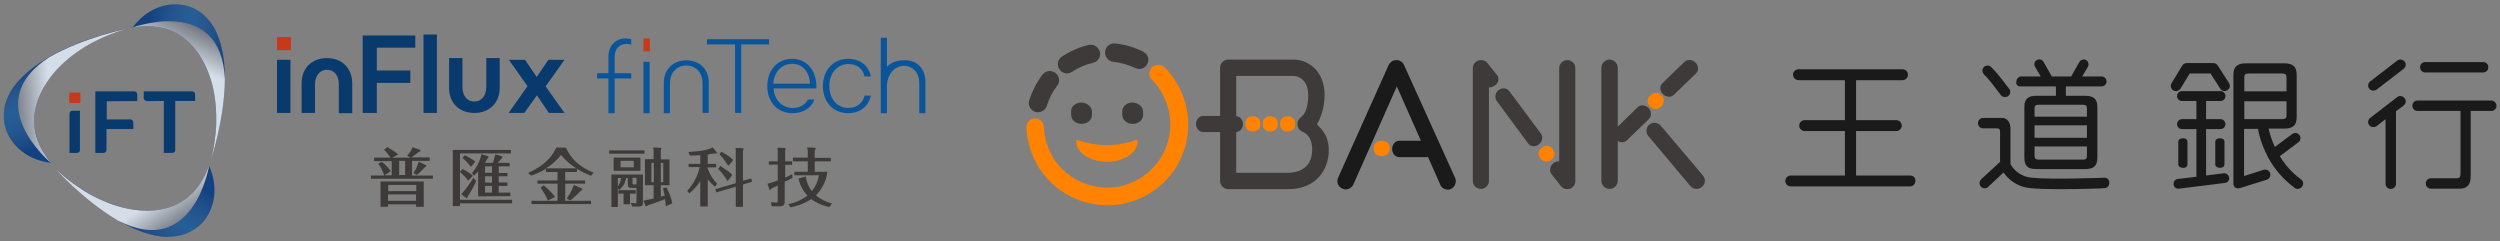 <?xml version="1.0" encoding="utf-8"?>
<!-- Generator: Adobe Illustrator 24.2.1, SVG Export Plug-In . SVG Version: 6.00 Build 0)  -->
<svg version="1.1" id="圖層_1" xmlns="http://www.w3.org/2000/svg" xmlns:xlink="http://www.w3.org/1999/xlink" x="0px" y="0px"
	 viewBox="0 0 1007.1 97.2" style="enable-background:new 0 0 1007.1 97.2;" xml:space="preserve">
<rect x="0" y="0" width="1007.1" height="97.2" fill="#808080" stroke="none"/>
<style type="text/css">
	.st0{fill:#124380;}
	.st1{opacity:0.82;fill:url(#SVGID_1_);enable-background:new    ;}
	.st2{opacity:0.21;fill:url(#SVGID_2_);enable-background:new    ;}
	.st3{opacity:0.82;fill:url(#SVGID_3_);enable-background:new    ;}
	.st4{opacity:0.21;fill:url(#SVGID_4_);enable-background:new    ;}
	.st5{opacity:0.82;fill:url(#SVGID_5_);enable-background:new    ;}
	.st6{opacity:0.21;fill:url(#SVGID_6_);enable-background:new    ;}
	.st7{fill:#C7391A;}
	.st8{fill:#083A6E;}
	.st9{fill:#3D3A39;}
	.st10{fill:#0A559A;}
	.st11{fill:#FF8300;}
	.st12{fill:#3E3A39;}
	.st13{fill:#1A1A1A;}
</style>
<g>
	<g>
		<g>
			<g>
				<path class="st0" d="M81.6,5.6c-1.8-1.4-4.1-2.8-7.1-3.4C67,0.4,58.6,3.9,53.4,11.1l0,0l0,0l0,0c8.7-1.5,14.4,0.6,17.1,2
					c5.8,2.9,10.3,8.4,13.2,15.5c2.4,5.9,3.6,13,3.4,20.8c0,0.2,0,0.4,0,0.7c-0.1,2.6-0.4,5.2-0.8,7.9c-0.3,2.2-0.8,4.4-1.4,6.6l0,0
					c0,0,5.6-16.3,5.7-32.7c0-6.4-0.8-12.8-3.1-18.2C85.7,9.3,82.8,6.6,81.6,5.6z"/>

					<linearGradient id="SVGID_1_" gradientUnits="userSpaceOnUse" x1="75.204" y1="74.706" x2="87.097" y2="99.373" gradientTransform="matrix(1 0 0 -1 0 100)">
					<stop  offset="0" style="stop-color:#FFFFFF"/>
					<stop  offset="1" style="stop-color:#231815"/>
				</linearGradient>
				<path class="st1" d="M53.4,11.1L53.4,11.1L53.4,11.1L53.4,11.1L53.4,11.1L53.4,11.1c8.7-1.5,14.4,0.6,17.1,2
					c5.8,2.9,10.3,8.4,13.2,15.5c2.4,5.9,3.6,13,3.4,20.8c0,0.2,0,0.4,0,0.7c-0.1,2.6-0.4,5.2-0.8,7.9c-0.3,2.2-0.8,4.4-1.4,6.6l0,0
					c0,0,5.6-16.3,5.7-32.7C89.1-2.2,53.4,11.1,53.4,11.1z"/>

					<linearGradient id="SVGID_2_" gradientUnits="userSpaceOnUse" x1="59.416" y1="87.135" x2="91.794" y2="81.286" gradientTransform="matrix(1 0 0 -1 0 100)">
					<stop  offset="0" style="stop-color:#FFFFFF;stop-opacity:0"/>
					<stop  offset="0.107" style="stop-color:#D8EFFA;stop-opacity:0.223"/>
					<stop  offset="0.282" style="stop-color:#9FD6F2;stop-opacity:0.587"/>
					<stop  offset="0.412" style="stop-color:#7CC7ED;stop-opacity:0.856"/>
					<stop  offset="0.482" style="stop-color:#6EC1EB"/>
					<stop  offset="0.544" style="stop-color:#85CBEE;stop-opacity:0.88"/>
					<stop  offset="0.696" style="stop-color:#B9E1F5;stop-opacity:0.587"/>
					<stop  offset="0.828" style="stop-color:#DFF1FB;stop-opacity:0.332"/>
					<stop  offset="0.934" style="stop-color:#F6FBFE;stop-opacity:0.128"/>
					<stop  offset="1" style="stop-color:#FFFFFF;stop-opacity:0"/>
				</linearGradient>
				<path class="st2" d="M90.6,31.9c0-6.4-0.8-12.8-3.1-18.2c-1.9-4.4-4.8-7.1-6-8.1c-1.8-1.4-4.1-2.8-7.1-3.4
					c-7.4-1.8-15.8,1.7-21,8.9C53.4,11.1,89.1-2.2,90.6,31.9z"/>
			</g>
			<g>
				<path class="st0" d="M75,94.1c2.1-0.9,4.5-2.2,6.5-4.4c5.3-5.7,6.4-14.7,2.8-22.8l0,0l0,0l0,0c-3,8.3-7.7,12.2-10.3,13.9
					c-5.4,3.6-12.4,4.8-20,3.7c-6.3-0.9-13.1-3.4-19.7-7.4c-0.2-0.1-0.4-0.2-0.6-0.4c-2.2-1.4-4.4-2.9-6.5-4.6
					c-1.7-1.4-3.4-2.8-5-4.4l0,0c0,0,11.4,13,25.5,21.2c5.5,3.2,11.5,5.7,17.3,6.4C69.7,95.8,73.5,94.7,75,94.1z"/>

					<linearGradient id="SVGID_3_" gradientUnits="userSpaceOnUse" x1="-0.235" y1="-4718.682" x2="11.658" y2="-4694.013" gradientTransform="matrix(-0.496 0.868 0.868 0.496 4156.754 2421.837)">
					<stop  offset="0" style="stop-color:#FFFFFF"/>
					<stop  offset="1" style="stop-color:#231815"/>
				</linearGradient>
				<path class="st3" d="M84.2,66.9L84.2,66.9L84.2,66.9L84.2,66.9L84.2,66.9L84.2,66.9c-3,8.3-7.7,12.2-10.3,13.9
					c-5.4,3.6-12.4,4.8-20,3.7c-6.3-0.9-13.1-3.4-19.7-7.4c-0.2-0.1-0.4-0.2-0.6-0.4c-2.2-1.4-4.4-2.9-6.5-4.6
					c-1.7-1.4-3.4-2.8-5-4.4l0,0c0,0,11.4,13,25.5,21.2C78,104.5,84.2,66.9,84.2,66.9z"/>

					<linearGradient id="SVGID_4_" gradientUnits="userSpaceOnUse" x1="-16.031" y1="-4706.204" x2="16.347" y2="-4712.052" gradientTransform="matrix(-0.496 0.868 0.868 0.496 4156.754 2421.837)">
					<stop  offset="0" style="stop-color:#FFFFFF;stop-opacity:0"/>
					<stop  offset="0.107" style="stop-color:#D8EFFA;stop-opacity:0.223"/>
					<stop  offset="0.282" style="stop-color:#9FD6F2;stop-opacity:0.587"/>
					<stop  offset="0.412" style="stop-color:#7CC7ED;stop-opacity:0.856"/>
					<stop  offset="0.482" style="stop-color:#6EC1EB"/>
					<stop  offset="0.544" style="stop-color:#85CBEE;stop-opacity:0.88"/>
					<stop  offset="0.696" style="stop-color:#B9E1F5;stop-opacity:0.587"/>
					<stop  offset="0.828" style="stop-color:#DFF1FB;stop-opacity:0.332"/>
					<stop  offset="0.934" style="stop-color:#F6FBFE;stop-opacity:0.128"/>
					<stop  offset="1" style="stop-color:#FFFFFF;stop-opacity:0"/>
				</linearGradient>
				<path class="st4" d="M47.7,88.9c5.5,3.2,11.5,5.7,17.3,6.4c4.7,0.5,8.5-0.6,10-1.2c2.1-0.9,4.5-2.2,6.5-4.4
					c5.3-5.7,6.4-14.7,2.8-22.8C84.2,66.9,78,104.5,47.7,88.9z"/>
			</g>
			<g>
				<path class="st0" d="M1.7,44c-0.3,2.3-0.3,5,0.6,7.8c2.3,7.4,9.5,12.9,18.3,13.8l0,0l0,0l0,0c-5.7-6.8-6.7-12.7-6.8-15.8
					c-0.4-6.5,2.1-13.1,6.8-19.2c3.9-5,9.5-9.7,16.3-13.4c0.2-0.1,0.4-0.2,0.6-0.3c2.3-1.2,4.7-2.3,7.2-3.3c2-0.8,4.2-1.5,6.4-2.1
					l0,0c0,0-16.9,3.3-31.2,11.4C14.4,26.1,9.2,30,5.7,34.7C2.8,38.6,1.9,42.4,1.7,44z"/>

					<linearGradient id="SVGID_5_" gradientUnits="userSpaceOnUse" x1="4172.869" y1="-2514.3" x2="4184.761" y2="-2489.635" gradientTransform="matrix(-0.502 -0.865 -0.865 0.502 -60.109 4910.836)">
					<stop  offset="0" style="stop-color:#FFFFFF"/>
					<stop  offset="1" style="stop-color:#231815"/>
				</linearGradient>
				<path class="st5" d="M20.6,65.7L20.6,65.7L20.6,65.7L20.6,65.7L20.6,65.7L20.6,65.7c-5.7-6.8-6.7-12.7-6.8-15.8
					c-0.4-6.5,2.1-13.1,6.8-19.2c3.9-5,9.5-9.7,16.3-13.4c0.2-0.1,0.4-0.2,0.6-0.3c2.3-1.2,4.7-2.3,7.2-3.3c2-0.8,4.2-1.5,6.4-2.1
					l0,0c0,0-16.9,3.3-31.2,11.4C-8.9,41.4,20.6,65.7,20.6,65.7z"/>

					<linearGradient id="SVGID_6_" gradientUnits="userSpaceOnUse" x1="4157.114" y1="-2501.922" x2="4189.492" y2="-2507.771" gradientTransform="matrix(-0.502 -0.865 -0.865 0.502 -60.109 4910.836)">
					<stop  offset="0" style="stop-color:#FFFFFF;stop-opacity:0"/>
					<stop  offset="0.107" style="stop-color:#D8EFFA;stop-opacity:0.223"/>
					<stop  offset="0.282" style="stop-color:#9FD6F2;stop-opacity:0.587"/>
					<stop  offset="0.412" style="stop-color:#7CC7ED;stop-opacity:0.856"/>
					<stop  offset="0.482" style="stop-color:#6EC1EB"/>
					<stop  offset="0.544" style="stop-color:#85CBEE;stop-opacity:0.88"/>
					<stop  offset="0.696" style="stop-color:#B9E1F5;stop-opacity:0.587"/>
					<stop  offset="0.828" style="stop-color:#DFF1FB;stop-opacity:0.332"/>
					<stop  offset="0.934" style="stop-color:#F6FBFE;stop-opacity:0.128"/>
					<stop  offset="1" style="stop-color:#FFFFFF;stop-opacity:0"/>
				</linearGradient>
				<path class="st6" d="M19.9,23c-5.5,3.2-10.7,7.1-14.2,11.8c-2.8,3.8-3.7,7.7-4,9.2c-0.3,2.3-0.3,5,0.6,7.8
					c2.3,7.4,9.5,12.9,18.3,13.8C20.6,65.7-8.9,41.4,19.9,23z"/>
			</g>
			<g>
				<g>
					<rect x="27.9" y="37.3" class="st7" width="4.5" height="4.2"/>
					<path class="st8" d="M29.2,44.6c-0.7,0-1.2,0.5-1.2,1.2v15.8h2.6H31c0.7,0,1.2-0.5,1.2-1.2v-2.2V44.6H29.2z"/>
				</g>
				<g>
					<path class="st8" d="M55.3,40.7V38c0-0.7-0.6-1.2-1.2-1.2H38.4v24.8h3.3l0,0l0,0c0.7,0,1.2-0.5,1.2-1.2l0,0l0,0V52h10.8v-2.7
						l0,0l0,0c0-0.6-0.6-1.2-1.2-1.2l0,0l0,0H43v-7.3L55.3,40.7L55.3,40.7z"/>
					<path class="st8" d="M78.6,40.7V38c0-0.7-0.6-1.2-1.2-1.2h-6.8H66h-8.1v2.7l0,0l0,0c0,0.6,0.6,1.2,1.2,1.2l0,0l0,0H66v0.2l0,0
						v20.7h3.2c0,0,0,0,0.1,0c0,0,0,0,0.1,0c0.7,0,1.2-0.5,1.2-1.2l0,0l0,0V40.7H78.6z"/>
				</g>
			</g>
		</g>
		<g>
			<g>
				<path class="st9" d="M171.3,66.4l-2.7-1.3v0.1c-0.4,1.7-1.1,3.1-2,4.4l-0.1,0.1l1.3,0.7h0.1h0.1c1.3-1,2.4-2.2,3.2-3.1
					c0.3-0.1,0.6-0.2,0.6-0.5C171.7,66.6,171.5,66.5,171.3,66.4L171.3,66.4L171.3,66.4L171.3,66.4z"/>
				<path class="st9" d="M153.3,83.3h3v-1h11.3v1h3.1V73.1h-17.4L153.3,83.3L153.3,83.3z M156.4,77v-2.5h11.3V77H156.4z M167.6,78.3
					v2.6h-11.3v-2.6H167.6z"/>
				<path class="st9" d="M166,64.8h7.1v-1.4h-7.4c0.5-0.3,1.2-0.8,3-2.2c0.4-0.1,0.7-0.2,0.7-0.5c0-0.2-0.2-0.3-0.4-0.4l-2.8-1v0.1
					c-0.4,1-1.3,2.4-2.1,3.2l-0.1,0.1l1.4,0.8h-7.3l2.3-1.3l-0.1-0.1c-1.2-1.1-3.9-2.6-4.2-2.8H156l-1.3,1l0.1,0.1
					c1.3,1.3,2,2.4,2.5,3.1h-6.6v1.4h7.1v5.7h-2.9l2.4-1.6l0.1-0.1l-0.1-0.1c-0.9-1.4-2.7-3-3.5-3.6h-0.1l-1.3,0.8l0.1,0.1
					c1,1.4,1.3,2.1,2.3,4.5v0.1h-5.4V72h25v-1.3H166V64.8z M163.2,64.8v5.7h-2.4v-5.7H163.2z"/>
				<path class="st9" d="M205.6,79v-1.4h-4.7v-2.7h3.5v-1.4h-3.5V71h3.5v-1.3h-3.5V67h4.4v-1.4h-4.8c0.5-0.5,1.9-2.1,1.9-2.3
					s-0.1-0.3-0.3-0.4l-2.5-0.7h-0.1v0.1c-0.4,1.6-0.6,2.2-1,3.3h-3.2c0.7-1,0.9-1.4,1.2-1.9c0.1-0.1,0.3-0.2,0.3-0.4
					s-0.2-0.4-0.3-0.4l-2.6-0.8v0.1c-0.5,2.8-2.1,5.4-3.7,7.5l-0.1,0.1l0.9,0.9l0.1-0.1c0.4-0.4,0.8-0.8,1.5-1.5v10L205.6,79
					L205.6,79z M195.4,69.6V67h2.8v2.6H195.4z M195.4,73.5V71h2.8v2.6L195.4,73.5L195.4,73.5z M195.4,77.6v-2.7h2.8v2.7H195.4z"/>
				<path class="st9" d="M185.3,69.2L185.3,69.2c2,1.9,2.7,2.7,3.2,3.5l0.1,0.1l1.8-1.9l0.1-0.1l-0.1-0.1c-1.1-0.9-2.1-1.6-4-2.6
					h-0.1L185.3,69.2v-7.4h20.5v-1.4h-23.4V83h2.9v-1.1h21v-1.4h-21V69.2z"/>
				<path class="st9" d="M191.5,65.1c-1.7-1.3-3.8-2.4-4.2-2.5h-0.1l-0.9,1l0.1,0.1c0.7,0.6,2,1.8,3.2,3.4l0.1,0.1L191.5,65.1
					L191.5,65.1z"/>
				<path class="st9" d="M190.7,71.6c-0.6,1.1-3,4.7-4.8,6.5l-0.1,0.1l1.8,1.4c0.2,0.1,0.3,0.2,0.4,0.2c0.3,0,0.3-0.2,0.3-0.5l0,0
					c1.1-1.5,3-5,3.5-6.4v-0.1L190.7,71.6L190.7,71.6z"/>
				<path class="st9" d="M231.1,74.5L231.1,74.5c-0.1,0.6-0.8,2.6-2.7,5.3l-0.1,0.1l1.3,0.8h0.1h0.1c1.2-0.9,3.2-2.8,4.2-3.9h0.1
					c0.5-0.3,0.5-0.3,0.5-0.5s-0.2-0.3-0.2-0.4L231.1,74.5z"/>
				<path class="st9" d="M228,59.5L228,59.5l-3.9-0.1v0.1c-1.9,3.8-4.5,7-11.2,10.1l-0.1,0.1l1.1,1h0.1h0.1c2.3-0.8,4.2-1.7,5.8-2.7
					v1.3h4.7v3.4h-8.1V74h8.1v6.9h-10.5v1.3h24v-1.3h-10.4V74h8v-1.3h-8v-3.4h4.7V68c1.7,1.1,3.6,1.9,5.6,2.8h0.1l1-1.2l-0.1-0.1
					C234.7,67.7,230.6,65.2,228,59.5z M219.9,67.8c3-1.8,4.9-3.8,6.1-5.4c2,2.4,3.9,4,6.1,5.4H219.9z"/>
				<path class="st9" d="M220.7,80.8l2.9-1.5l-0.1-0.1c-1.8-2.4-4.2-4.3-4.4-4.5H219l-1.3,0.9l0.1,0.1c1.9,2.6,2.5,4.1,2.8,4.9
					L220.7,80.8z"/>
				<path class="st9" d="M268.5,75.5L268.5,75.5l-1.4,0.3v0.1c0.3,1.2,0.4,1.6,0.7,2.9c-0.4,0.1-1.3,0.3-1.6,0.4v-4.6h3.5V64.2h-3.5
					v-3.6c0.1-0.3,0.2-0.5,0.2-0.7s-0.2-0.4-0.6-0.4l-2.7-0.1v0.1c0.2,0.6,0.2,0.9,0.2,1.7v2.9h-3.5v10.5h3.5V80
					c-1.8,0.4-2.8,0.6-3.9,0.8h-0.2l0.8,2c0.1,0.2,0.2,0.3,0.4,0.3c0.2,0,0.4-0.2,0.6-0.4c2.4-0.8,4.7-1.6,6.9-2.5
					c0.2,1,0.2,1.8,0.3,2.3c0,0.1,0,0.3,0,0.4v0.2l2.6-1.2v-0.1C270.5,80.2,269.9,78.3,268.5,75.5z M266.2,73.4v-7.8h1v7.8H266.2z
					 M263.4,65.6v7.8h-1v-7.8H263.4z"/>
				<path class="st9" d="M246.3,83.4h2.6v-7.5l0.6,0.6l0.1-0.1c1.9-1.6,2.5-3.7,2.6-4.7h0.7v2.2c0,1.7,0.3,1.8,2,1.8h1.5v5.4
					c0,0.7,0,0.8-0.3,0.8c-0.3,0-1-0.1-1.8-0.2h-0.2l0.6,1.5h2.1c2.1,0,2.2-0.4,2.2-2.1V70.3h-12.7L246.3,83.4L246.3,83.4z
					 M256.4,71.7v2.6h-0.8c-0.8,0-0.8,0-0.8-0.7v-2L256.4,71.7L256.4,71.7z M250.2,71.7c-0.1,1.4-0.8,2.7-1.3,3.4v-3.4H250.2z"/>
				<polygon class="st9" points="256.1,76.6 249.1,76.6 249.1,78 251.2,78 251.2,82.3 253.8,82.3 253.8,78 256.1,78 				"/>
				<rect x="245.4" y="60.6" class="st9" width="14.2" height="1.3"/>
				<path class="st9" d="M258,68.8v-5.3h-10.8v5.3H258z M255.3,64.8v2.6H250v-2.6H255.3z"/>
				<path class="st9" d="M293,72.8l0.1,0.1l1.9-2.4l-0.1-0.1c-1-1.1-1.9-1.7-4.6-3.5l-0.1-0.1l-0.8,1.1l-0.1,0.1l0.1,0.1
					C290.5,69.2,292.2,71.4,293,72.8z"/>
				<path class="st9" d="M293.3,66.7l0.1,0.1l1.9-2.2l0.1-0.1l-0.1-0.1c-1.7-1.7-3.9-2.8-4.6-3.2l-0.1-0.1l-0.8,1l0.1,0.1
					C291.3,63.7,292,64.7,293.3,66.7z"/>
				<path class="st9" d="M288.9,74L288.9,74c-2.5-2.5-3.5-5.3-3.8-6.1v-0.5h3.4V66h-3.4v-3.8h0.1c0.5-0.1,1.4-0.2,2.6-0.4
					c0.3,0.1,0.4,0.1,0.6,0.1c0.3,0,0.4-0.2,0.4-0.3s-0.1-0.3-0.2-0.4l-1.5-1.8H287c-2.2,1.4-7.7,1.7-9.5,1.8h-0.2l0.6,1.4v0.1h0.1
					c1.2,0,2.6-0.1,4.1-0.2V66h-4.7v1.3h4.5c-0.9,3.7-2.7,7.1-5,9.5l-0.1,0.1l0.9,1l0.1-0.1c1.5-1.3,3-2.8,4.3-4.8v10.2h3v-11
					c0.5,0.7,1.4,1.7,2.8,2.9l0.1,0.1L288.9,74z"/>
				<path class="st9" d="M299.3,72.8V60.6c0.1-0.2,0.3-0.4,0.3-0.6c0-0.3-0.4-0.3-0.5-0.3l0,0l-2.7-0.1h-0.1v0.2
					c0.1,0.3,0.1,0.6,0.1,1.5v12.5l-8.2,2.4h-0.1l0.5,1.3l7.8-2.3v8.1h2.9v-9l3.7-1.1l-0.4-1.3L299.3,72.8z"/>
				<path class="st9" d="M319.3,71.6l-0.2-1.5l-0.1,0.1c-1.2,0.6-1.6,0.8-2.6,1.3h-0.1v-5.1h2.8V65h-2.8v-4.5
					c0.1-0.2,0.2-0.5,0.2-0.6c0-0.2-0.2-0.3-0.5-0.3l-2.8-0.1v0.1c0.1,0.6,0.1,1.2,0.1,1.9V65h-3.6v1.3h3.6v6.4
					c-0.1,0-0.2,0.1-0.3,0.1c-0.8,0.3-2.4,0.9-3.7,1.2h-0.1l0.7,2.2c0,0.2,0.2,0.3,0.3,0.3c0.2,0,0.4-0.2,0.5-0.5c1-0.5,1.3-0.6,2-1
					l0.6-0.3v5.9c0,0.8,0,1-0.7,1c-0.5,0-1-0.1-1.8-0.2h-0.2l0.3,1.7h2.9c2.3,0,2.3-0.7,2.3-2.5v-7.4
					C317.1,72.8,318.2,72.2,319.3,71.6L319.3,71.6z"/>
				<path class="st9" d="M335,81.9c-1.9-0.5-4.2-1.4-6.3-3.2c1.9-2,4-4.9,4.6-9.4v-0.1h-5.1V65h6.5v-1.4h-6.5v-3l0.1-0.1
					c0.1-0.2,0.3-0.3,0.3-0.6c0-0.2-0.2-0.4-0.4-0.4l-3.1-0.1l0.1,0.3c0.1,0.4,0.2,0.9,0.2,1.5v2.3h-6V65h6v4.2H320v1.4h9.9
					c-0.4,2.4-1.3,4.5-2.9,6.4c-1.2-1.6-2.1-3.7-2.4-5.8v-0.1l-2.9,0.8V72c0.7,3.5,2.8,6,3.6,6.8c-1.2,0.9-3.6,2.5-7.5,3.4h-0.2
					l0.8,1.3h0.1c4.5-0.9,7.1-2.5,8.3-3.3c0.9,0.7,3.3,2.3,7.2,3.2h0.1l1-1.3L335,81.9z"/>
			</g>
			<g>
				<g>
					<rect x="111.6" y="14.9" class="st7" width="5.6" height="5.3"/>
					<rect x="111.6" y="24.1" class="st8" width="5.4" height="21.4"/>
				</g>
				<polygon class="st8" points="146.1,45.5 151.8,45.5 151.8,33.4 165.3,33.4 165.3,28.4 151.8,28.4 151.8,19.2 167.3,19.2
					167.3,14.3 146.1,14.3 				"/>
				<rect x="170.6" y="13.9" class="st8" width="5.4" height="31.6"/>
				<path class="st8" d="M195.9,35.1c0,3.4-1.9,5.8-4.8,5.8c-2.9,0-4.8-2.3-4.8-5.8V23.4h-5.4v12c0,6.1,4.1,10.1,10.2,10.1
					s10.2-4.1,10.2-10.1v-12h-5.4V35.1z"/>
				<path class="st8" d="M131.7,23.4c-6.1,0-10.2,4.1-10.2,10.1v12h5.4V33.9c0-3.4,2-5.8,4.8-5.8c2.9,0,4.8,2.3,4.8,5.8v11.7h5.4
					v-12C141.9,27.5,137.8,23.4,131.7,23.4z"/>
				<polygon class="st8" points="227.4,24.1 220.9,24.1 216.2,31 211.5,24.1 205,24.1 212.5,34.7 204.9,45.5 211.2,45.5 216.3,38.4
					221.1,45.5 227.4,45.5 219.8,34.8 				"/>
				<path class="st10" d="M245.1,22.9v6.6h-4.6v2.1h4.6v14h2.5v-14h6.7v-2.1h-6.7v-6.6c0-3.2,1.9-5.2,4.8-5.2c0.6,0,1.2,0.1,1.9,0.3
					v-2.2c-0.8-0.2-1.6-0.3-2.3-0.3C247.9,15.5,245.1,18.4,245.1,22.9z"/>
				<g>
					<rect x="259.2" y="15.5" class="st7" width="2.6" height="5.2"/>
					<rect x="259.2" y="24.9" class="st10" width="2.5" height="20.7"/>
				</g>
				<path class="st10" d="M319.1,23.7c-5.9,0-10,4.5-10,11s4.2,10.9,10.2,10.9c4.2,0,7.6-2.1,8.8-5.5h-2.7c-1.1,2.3-3.4,3.4-6.1,3.4
					c-4.2,0-7.4-3.3-7.7-7.9h17.3v-0.8C328.8,28.3,325,23.7,319.1,23.7z M311.5,33.7c0.3-4.7,3.4-8,7.7-8c4.4,0,7,3.8,7.1,8H311.5z"
					/>
				<path class="st10" d="M341.8,25.8c3.4,0,5.8,1.9,6.5,5h2.5c-0.8-4.5-4.5-7.1-9.1-7.1c-6,0-10.2,4.5-10.2,11
					c0,6.4,4.2,10.9,10.2,10.9c4.6,0,8.2-2.7,9.1-7.1h-2.5c-0.7,3-3.2,5-6.5,5c-4.5,0-7.7-3.6-7.7-8.8
					C334.1,29.4,337.3,25.8,341.8,25.8z"/>
				<path class="st10" d="M364.8,24.3c-0.1,0-0.2,0-0.3,0c-0.2,0-0.4,0-0.6,0c-2.7,0-5,0.9-6.6,2.6V15.2h-2.5v18.2v12.2l0,0h2.5l0,0
					l0,0V33.9c0.4-4.2,3.2-7.4,7-7.4c0.2,0,0.3,0,0.4,0c2.6,0.3,4.6,2,5.3,4.6c0.2,0.7,0.3,1.5,0.3,2.4v12.1h2.5l0,0V33.3l0,0
					C372.9,28,369.7,24.3,364.8,24.3z"/>
				<path class="st10" d="M276.5,24.3c-5.3,0-9.1,3.6-9.1,9.1v12.2h2.5V33.4c0-4.2,2.8-7,6.5-7s6.6,2.7,6.6,7v12.1h2.5V33.3
					C285.6,27.9,281.8,24.3,276.5,24.3z"/>
				<polygon class="st10" points="298.6,15.8 296.1,15.8 284.8,15.8 284.8,17.9 296.1,17.9 296.1,45.5 298.6,45.5 298.6,17.9
					309.8,17.9 309.8,15.8 				"/>
			</g>
		</g>
	</g>
	<g>
		<g>
			<path class="st11" d="M621.6,59.2l-0.8,0.6c-1.2,0.9-1.3,2.6-0.3,4c1,1.3,2.7,1.7,3.9,0.9l0.8-0.6c1.2-0.9,1.3-2.6,0.3-4
				C624.5,58.7,622.8,58.3,621.6,59.2z"/>
			<path class="st12" d="M603.1,30.3l-4-5c-0.6-0.7-1.4-1.1-2.4-1.1h-0.1c-1.8,0-3.3,1.5-3.3,3.2v22.5v23c0,1.8,1.5,3.2,3.3,3.2
				s3.2-1.5,3.2-3.2v-23V35.2c0.8,0.1,1.6-0.2,2.3-0.7C603.7,33.5,604.1,31.5,603.1,30.3z"/>
			<path class="st12" d="M634.6,72.8V49.9V27.4c0-1.8-1.5-3.2-3.2-3.2c-1.8,0-3.3,1.5-3.3,3.2v22.5V65c-0.8-0.1-1.6,0.2-2.3,0.7
				c-1.4,1.1-1.8,3.2-0.8,4.4l3.9,5c0.6,0.7,1.4,1.1,2.4,1.1h0.1c1.8,0,3.2-1.5,3.2-3.2L634.6,72.8
				C634.6,72.9,634.6,72.9,634.6,72.8z"/>
			<path class="st12" d="M608,36.7c-1-1.3-2.9-1.5-4.3-0.4c-1.4,1-1.7,3-0.8,4.3l12.7,17.2c0.9,1.3,2.9,1.5,4.3,0.4
				c1.4-1.1,1.8-3,0.9-4.3L608,36.7z"/>
		</g>
		<g>
			<path class="st11" d="M501.7,49.4v1c0,1.5,1.4,2.6,3,2.6c1.7,0,3-1.2,3-2.6v-1c0-1.5-1.4-2.6-3-2.6C503,46.8,501.7,48,501.7,49.4
				z"/>
			<path class="st11" d="M508.7,49.4v1c0,1.5,1.4,2.6,3,2.6c1.7,0,3-1.2,3-2.6v-1c0-1.5-1.4-2.6-3-2.6C510,46.8,508.7,48,508.7,49.4
				z"/>
			<path class="st11" d="M515.7,49.4v1c0,1.5,1.4,2.6,3,2.6c1.7,0,3-1.2,3-2.6v-1c0-1.5-1.4-2.6-3-2.6
				C517.1,46.8,515.7,48,515.7,49.4z"/>
			<path class="st12" d="M530.5,50.1c1.4-2.2,3.1-6.8,3.1-11.7c0-10.1-6.8-14.4-12.6-14.4c-0.4,0-2.4,0-4.3,0h-4.1h-17.8
				c-1.8,0-3.3,1.5-3.3,3.3v19.4h-6.8c-1.6,0-2.9,1.5-2.9,3.2c0,1.8,1.3,3.3,2.9,3.3h6.8v19.7c0,1.8,1.5,3.3,3.3,3.3h15h7h2.2
				c11.3,0,16.3-7.9,16.3-15.8C535.2,54.6,532.6,52.2,530.5,50.1z M518.9,69.6h-2.2l0,0H498V53.2c1.5-0.1,2.7-1.5,2.7-3.2
				s-1.2-3.1-2.7-3.2V30.6h18.7l0,0c1.7,0,3.3,0,3.9,0c1.4,0,2.4,0.2,3.5,1c1.9,1.3,2.9,3.6,2.9,6.8c0,5.9-1.8,7.9-2.9,8.8
				c-0.4,0.3-1.4,1.1-1.4,2.8l0,0c0,2,1.4,2.8,2,3.1c0.4,0.2,3.9,1.2,3.9,7.2C528.6,69,521.1,69.6,518.9,69.6z"/>
		</g>
		<g>
			<path class="st11" d="M664.4,42.5l0.7,0.7c1,1,2.9,0.9,4.1-0.3c1.2-1.2,1.4-3.1,0.4-4.1l-0.7-0.7c-1-1-2.9-0.9-4.1,0.3
				C663.5,39.7,663.4,41.5,664.4,42.5z"/>
			<path class="st12" d="M686,70.7l-17-20.1c-1.2-1.4-3.2-1.5-4.6-0.4c-1.4,1.2-1.5,3.2-0.4,4.6L681,75c0.6,0.8,1.6,1.1,2.5,1.1
				c0.8,0,1.5-0.3,2.1-0.8C687,74.2,687.2,72.1,686,70.7z"/>
			<path class="st12" d="M674.3,38.2l8.9-8.6c1.2-1.1,1.1-3.1-0.2-4.4s-3.2-1.4-4.4-0.3l-8.9,8.6c-1.2,1.1-1.1,3.1,0.2,4.4
				C671.2,39.2,673.1,39.3,674.3,38.2z"/>
			<path class="st12" d="M664.1,43.5c-1.3-1.3-3.2-1.4-4.4-0.3l-8,7.8v-1.1V27.3c0-1.8-1.5-3.3-3.3-3.3s-3.3,1.5-3.3,3.3v22.6v22.9
				c0,1.8,1.5,3.3,3.3,3.3s3.3-1.5,3.3-3.3v-16c1.2,0.7,2.7,0.7,3.7-0.3l8.9-8.6C665.4,46.8,665.3,44.8,664.1,43.5z"/>
		</g>
		<g>
			<path class="st11" d="M445.9,65.2c4.8,0,11.4-2.3,12.3-7.3c0.1-0.3,0.1-0.7,0.1-1c-0.2-1-1.2-0.3-1.7-0.1
				c-0.7,0.3-6.1,1.7-10.7,1.7c-4.5,0-10-1.4-10.7-1.7c-0.5-0.2-1.5-0.9-1.7,0.1c0,0.2,0.1,0.7,0.1,1
				C434.6,62.9,441.1,65.2,445.9,65.2z"/>
			<path class="st11" d="M466.5,26.1c-0.9,0-1.8,0.4-2.5,1c-1.4,1.4-1.4,3.6,0,5c5.2,5.2,7.8,12.4,7.4,19.7
				c-0.5,6.8-3.5,13-8.7,17.5c-4.7,4.1-10.6,6.3-16.8,6.3c-0.6,0-1.1,0-1.7-0.1c-9.6-0.7-18-6.6-21.7-15.4c-1.2-2.9-1.9-5.9-2-9
				c-0.1-1.9-1.6-3.4-3.5-3.4h-0.1c-1.9,0.1-3.5,1.7-3.4,3.7c0.2,4,1,7.8,2.6,11.5c4.8,11.3,15.4,18.8,27.6,19.7h0.1
				c0.7,0,1.5,0.1,2.3,0.1c7.8,0,15.4-2.9,21.4-8c6.6-5.7,10.5-13.6,11.1-22.3c0.6-9.3-2.8-18.5-9.4-25.2
				C468.4,26.4,467.5,26.1,466.5,26.1z"/>
			<path class="st12" d="M435.6,41.3c-2.3,0-4.2,1.6-4.1,3.6v1.4c0,2,1.9,3.6,4.2,3.6c2.3,0,4.2-1.6,4.2-3.6v-1.4
				C439.8,43,437.9,41.3,435.6,41.3z"/>
			<path class="st12" d="M456.2,41.3c-2.3,0-4.2,1.6-4.1,3.6v1.4c0,2,1.9,3.6,4.2,3.6c2.3,0,4.2-1.6,4.2-3.6v-1.4
				C460.4,43,458.5,41.3,456.2,41.3z"/>
			<path class="st12" d="M460.5,20.8c-3.6-1.8-7.4-2.9-11.3-3.3c-1-0.1-1.9,0.2-2.7,0.8c-0.8,0.6-1.2,1.5-1.3,2.5c0,0.3,0,0.6,0,1
				c0,0.1,0,0.2,0.1,0.3c0.4,1.5,1.7,2.7,3.2,2.8c3,0.3,6,1.2,8.8,2.5c0.9,0.4,1.9,0.5,2.8,0.2s1.7-1,2.1-1.9
				c0.4-0.8,0.5-1.7,0.3-2.5C462.2,22.2,461.5,21.3,460.5,20.8z"/>
			<path class="st12" d="M441.7,18.8c-0.9-0.7-2-0.9-3.1-0.7c-3.9,0.9-7.5,2.5-10.8,4.7c-0.8,0.5-1.4,1.4-1.6,2.3
				c-0.2,1,0,2,0.6,2.8c0.2,0.3,0.4,0.5,0.6,0.7c0.1,0.1,0.1,0.1,0.2,0.2c1.3,1,3,1,4.3,0.1c2.5-1.7,5.4-2.9,8.4-3.6
				c1-0.2,1.8-0.8,2.3-1.6c0.5-0.8,0.7-1.8,0.5-2.8C442.8,20.1,442.4,19.4,441.7,18.8z"/>
			<path class="st12" d="M425.2,29.4c-0.7-0.5-1.5-0.8-2.4-0.8c-1.1,0-2.1,0.6-2.8,1.4c-2.4,3.2-4.2,6.7-5.4,10.5
				c-0.3,0.9-0.2,1.9,0.3,2.8c0.5,0.9,1.3,1.5,2.2,1.8c0.3,0.1,0.6,0.1,0.9,0.1c0.1,0,0.2,0,0.3,0c1.6-0.1,2.9-1.1,3.4-2.6
				c0.9-2.9,2.3-5.7,4.2-8.1c0.6-0.8,0.9-1.8,0.7-2.7C426.5,30.9,426,30,425.2,29.4z"/>
		</g>
		<g>
			<path class="st11" d="M553.4,59.3v1c0,1.5,1.4,2.6,3.2,2.6c1.7,0,3.2-1.2,3.2-2.6v-1c0-1.5-1.4-2.6-3.2-2.6
				C554.8,56.7,553.4,57.8,553.4,59.3z"/>
			<path class="st13" d="M586.2,71.7l-20.6-45.5c-0.5-1.2-1.7-2-3.1-2l0,0l0,0c-1.3,0-2.5,0.8-3.1,2L539,71.7
				c-0.7,1.7,0.1,3.6,1.8,4.3c0.4,0.2,0.8,0.3,1.3,0.3c1.3,0,2.5-0.8,3.1-2l17.5-39.5l9.7,21.9h-8.7c-1.6,0-2.9,1.5-2.9,3.3
				s1.3,3.3,2.9,3.3h11.6l4.9,11.1c0.5,1.3,1.8,2,3.1,2c0.4,0,0.8-0.1,1.3-0.3C586.1,75.3,586.9,73.3,586.2,71.7z"/>
		</g>
		<g>
			<path class="st13" d="M881.2,66.2v-9.1c0-0.9-0.7-1.4-1.8-1.4s-1.9,0.5-1.9,1.4v9.1c0,0.9,0.9,1.4,1.9,1.4
				C880.4,67.7,881.2,67.2,881.2,66.2z"/>
			<path class="st13" d="M894.3,55.7c-1.1,0-1.9,0.5-1.9,1.4v9.1c0,0.9,0.9,1.4,1.9,1.4c1.1,0,1.8-0.5,1.8-1.4v-9.1
				C896.1,56.2,895.4,55.7,894.3,55.7z"/>
			<path class="st13" d="M977,29.2h23.3c1.1,0,2.1-0.9,2.1-2.1s-0.9-2.1-2.1-2.1H977c-1.2,0-2.1,0.9-2.1,2.1
				C974.9,28.3,975.9,29.2,977,29.2z"/>
			<path class="st13" d="M965.7,24.4l-10.9,8.4c-0.9,0.7-1.1,2-0.4,2.9c0.4,0.5,1,0.8,1.7,0.8c0.4,0,0.9-0.1,1.3-0.4l10.9-8.4
				c0.9-0.7,1.1-2,0.4-2.9C967.9,23.9,966.6,23.7,965.7,24.4z"/>
			<path class="st13" d="M965.7,39.1l-10.9,8.4c-0.9,0.7-1.1,2-0.4,2.9c0.4,0.5,1,0.8,1.7,0.8c0.4,0,0.9-0.1,1.3-0.4L961,48v26
				c0,1.2,0.9,2.1,2.1,2.1c1.2,0,2.1-0.9,2.1-2.1V44.8l3.1-2.3c0.9-0.7,1.1-2,0.4-2.9C967.9,38.6,966.6,38.4,965.7,39.1z"/>
			<path class="st13" d="M1003.5,40.5h-29.6c-1.2,0-2.1,0.9-2.1,2.1c0,1.2,0.9,2.1,2.1,2.1h17.3v25.2c0,1.3-0.3,1.9-1.5,1.9h-3.5
				l0,0h-0.1h-6.8c-1.2,0-2.1,0.9-2.1,2.1s0.9,2.1,2.1,2.1h6.8h0.1l0,0h4.5c3.3,0,4.6-1.6,4.6-5.1V44.7h8.3c1.1,0,2.1-0.9,2.1-2.1
				C1005.6,41.4,1004.7,40.5,1003.5,40.5z"/>
			<path class="st13" d="M895.8,69.8l-7.1,0.9V52h5.8c1.1,0,2-0.9,2-2s-0.9-2-2-2h-5.8v-7.3h5.8c1.1,0,2-0.9,2-2s-0.9-2-2-2H879
				c-1.1,0-2,0.9-2,2s0.9,2,2,2h5.8V48H879c-1.1,0-2,0.9-2,2s0.9,2,2,2h5.8v19.2l-7.5,0.9c-1.1,0.1-1.8,1.1-1.7,2.2s1.1,1.8,2.2,1.7
				l18.5-2.3c1.1-0.1,1.8-1.1,1.7-2.2C897.8,70.4,896.8,69.7,895.8,69.8z"/>
			<path class="st13" d="M927,72.3c-3.9-2.8-6.6-6.1-8.6-9.4l7.5-5.6c0.9-0.7,1.1-2,0.4-2.9c-0.7-0.9-2-1.1-2.9-0.4l-7,5.2
				c-1.4-3.1-2.2-5.8-2.5-7.4h6.2c3.6,0,5.1-1.3,5.1-4.7v-17c0-3.3-1.6-4.6-5.1-4.6h-15.3c-3.5,0-5.1,1.3-5.1,4.6v42.2v1.9
				c0,0,0.2,2.5,3.2,1.4l0,0l10.2-3.2c1.1-0.3,1.7-1.5,1.4-2.6s-1.5-1.7-2.6-1.4l-7.9,2.5v-19h5.6c0.3,1.9,1.3,6.2,3.9,11.1
				c0.1,0.3,0.2,0.5,0.3,0.7l0.1,0.1c2.2,4,5.6,8.3,10.5,11.9c0.4,0.3,0.8,0.4,1.2,0.4c0.6,0,1.3-0.3,1.7-0.9
				C928.1,74.3,927.9,73,927,72.3z M904.1,31.1c0-1.2,0.6-1.5,1.9-1.5h13.2c1.3,0,1.9,0.3,1.9,1.5v5.7h-17L904.1,31.1L904.1,31.1z
				 M904.1,40.8h17v5.7c0,1.2-0.6,1.5-1.9,1.5h-15.1V40.8z"/>
			<path class="st13" d="M893.4,26.4c-0.4-0.6-1-1-1.8-1h-10.7c-0.7,0-1.4,0.4-1.8,1l-4.3,7.1c-0.6,1-0.3,2.3,0.7,2.9
				c0.3,0.2,0.7,0.3,1.1,0.3c0.7,0,1.4-0.4,1.8-1l3.7-6.1h8.4l3.9,6.1c0.6,1,1.9,1.3,2.9,0.6c1-0.6,1.3-1.9,0.6-2.9L893.4,26.4z"/>
			<path class="st13" d="M769.5,70.7h-21.8V52.8h16.2c1.2,0,2.2-1,2.2-2.2s-1-2.2-2.2-2.2h-16.2V32.3h18.7c1.2,0,2.2-1,2.2-2.2
				s-1-2.2-2.2-2.2h-41.9c-1.2,0-2.2,1-2.2,2.2s1,2.2,2.2,2.2h18.7v16.1H727c-1.2,0-2.2,1-2.2,2.2s1,2.2,2.2,2.2h16.2v17.9h-21.8
				c-1.2,0-2.2,1-2.2,2.2s1,2.2,2.2,2.2h48c1.2,0,2.2-1,2.2-2.2C771.7,71.6,770.7,70.7,769.5,70.7z"/>
			<path class="st13" d="M813.8,34.8h14.4v3.8h-2.9l0,0h-5.1c-3.2,0-4.7,1.3-4.7,4.4v20.6c0,3.2,1.4,4.5,4.7,4.5h19.9
				c3.3,0,4.8-1.3,4.8-4.5V43c0-3.1-1.5-4.4-4.8-4.4h-7.9v-3.8h14.4c1.1,0,2-0.9,2-2c0-1.1-0.9-2-2-2h-7.8l2.3-3.9
				c0.5-0.9,0.2-2.1-0.7-2.7c-0.9-0.5-2.1-0.2-2.7,0.7l-3.3,5.8c0,0,0,0,0,0.1h-7.9c0,0,0,0,0-0.1l-3.3-5.8
				c-0.5-0.9-1.7-1.3-2.7-0.7c-0.9,0.5-1.3,1.7-0.7,2.7l2.3,3.9h-7.8c-1.1,0-2,0.9-2,2C811.9,33.9,812.8,34.8,813.8,34.8z
				 M840.7,62.8c0,1.1-0.5,1.5-1.6,1.5h-17.8c-1.2,0-1.7-0.4-1.7-1.5V59h21.1V62.8z M840.7,55.5h-21.1v-5h21.1V55.5z M840.7,43.7V47
				h-21.1v-3.3c0-1.2,0.5-1.5,1.7-1.5h17.8C840.2,42.2,840.7,42.5,840.7,43.7z"/>
			<path class="st13" d="M799.3,30.1c1.2,1.1,2.1,2.1,6.7,8.2c0.4,0.5,1,0.8,1.7,0.8c0.4,0,0.9-0.1,1.3-0.4c0.9-0.7,1.1-2,0.4-2.9
				c-4.8-6.3-5.8-7.3-7.1-8.6l-0.2-0.2c-0.8-0.8-2.1-0.8-2.9,0c-0.8,0.8-0.8,2.1,0,2.9L799.3,30.1z"/>
			<path class="st13" d="M847.6,71.6c-0.2,0-21.2,0.8-29.1,0c-5.3-0.5-7.8-4-8.6-5.5v-14c0-2.1-0.6-3.5-1.9-4.2
				c-0.4-0.3-0.8-0.4-1.3-0.4h-0.5c-0.2,0-0.3,0-0.5,0H804l0,0h-5.1c-1.1,0-2.1,0.9-2.1,2.1c0,1.2,0.9,2.1,2.1,2.1h5.1l0,0h0.3
				c1,0,1.4,0.3,1.4,1.4v12.1l-7.6,7c-0.8,0.8-0.9,2.1-0.1,3c0.8,0.8,2.1,0.9,2.9,0.1l6.2-5.8c1.7,2.4,5.1,5.8,11,6.3
				c2.8,0.3,7.2,0.4,11.8,0.4c8.8,0,17.2-0.3,17.8-0.4c1.2,0,2.1-1,2-2.2C849.8,72.4,848.8,71.5,847.6,71.6z"/>
		</g>
	</g>
</g>
</svg>

